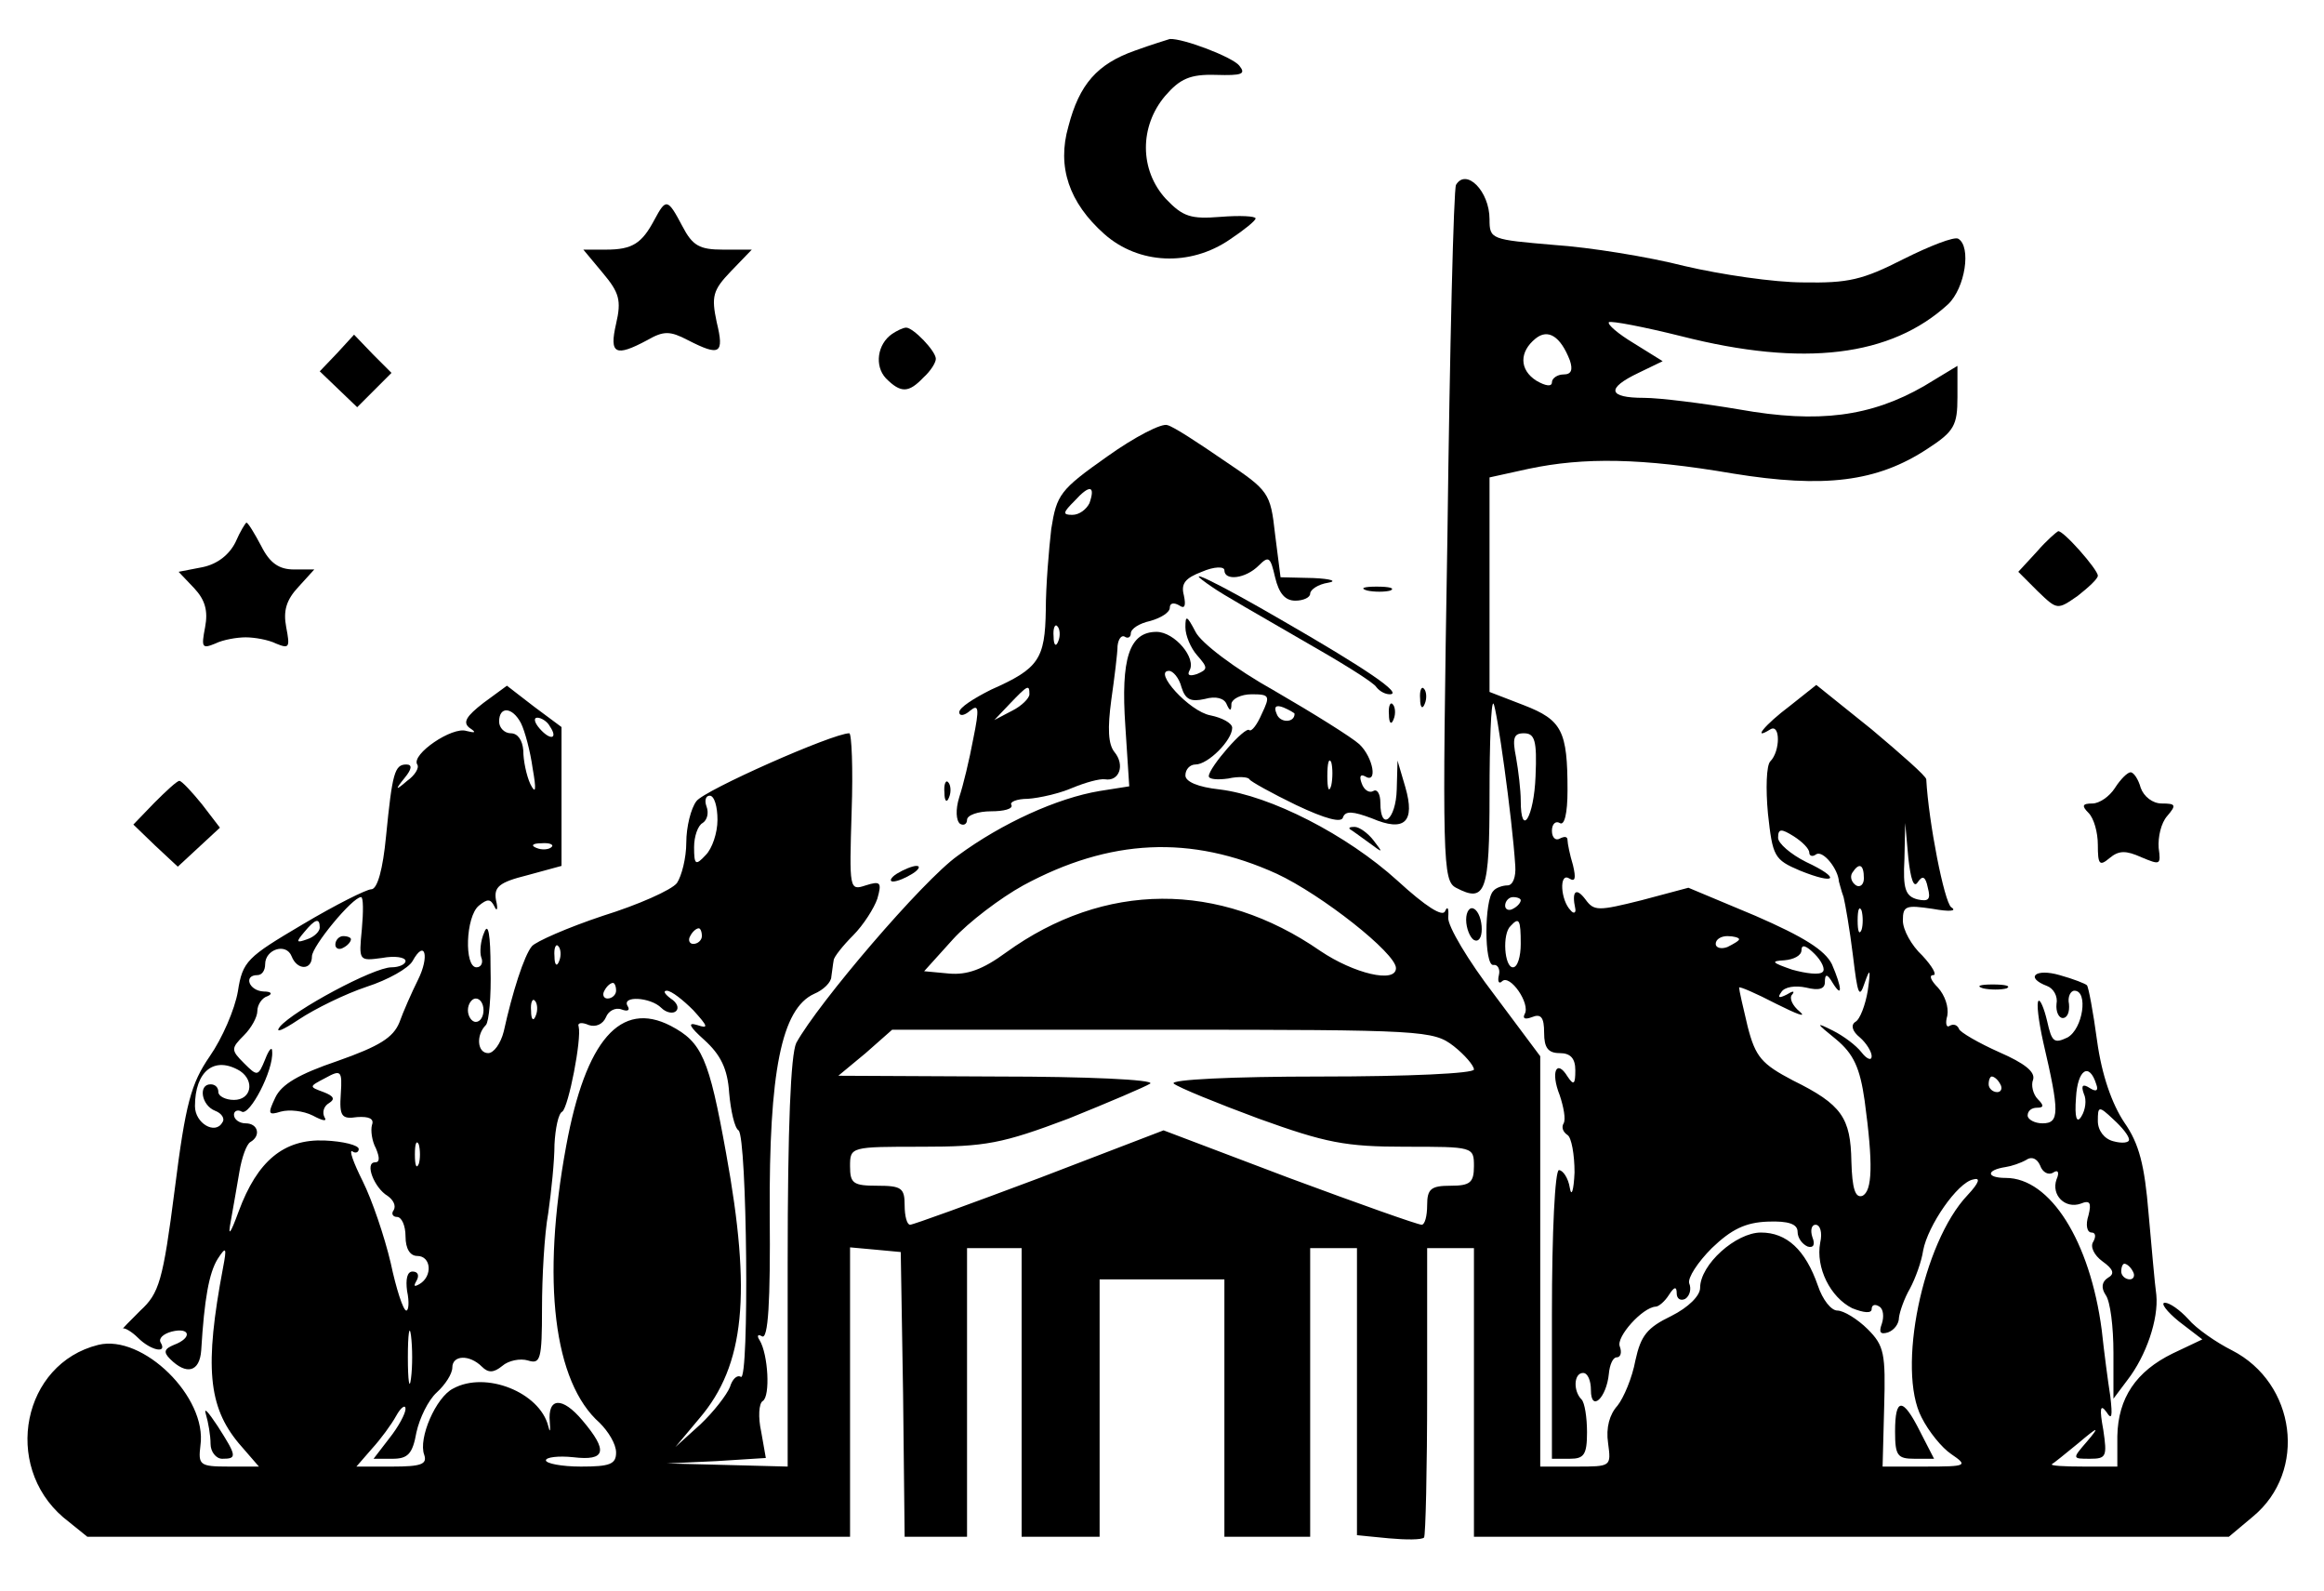 <?xml version="1.0" standalone="no"?>
<!DOCTYPE svg PUBLIC "-//W3C//DTD SVG 20010904//EN"
 "http://www.w3.org/TR/2001/REC-SVG-20010904/DTD/svg10.dtd">
<svg version="1.0" xmlns="http://www.w3.org/2000/svg"
 width="298pt" height="204pt" viewBox="0 0 298 204"
 preserveAspectRatio="xMidYMid meet">

<g transform="translate(0,204) scale(0.1,-0.1)"
fill="#000000" stroke="none">
<path d="M1455 1975 c-48 -17 -71 -43 -85 -97 -15 -52 1 -98 46 -138 44 -39
110 -42 161 -7 18 12 33 24 33 27 0 3 -20 4 -45 2 -38 -3 -48 0 -70 23 -34 37
-34 93 -1 132 19 22 32 28 65 27 34 -1 39 1 30 12 -9 11 -72 35 -89 34 -3 -1
-23 -7 -45 -15z"/>
<path d="M1867 1803 c-3 -5 -8 -207 -11 -450 -7 -419 -6 -442 11 -451 38 -20
43 -6 43 120 0 67 2 119 5 116 4 -4 24 -145 28 -208 1 -14 -3 -25 -10 -25 -6
0 -15 -3 -18 -7 -12 -11 -12 -97 0 -95 5 1 9 -5 7 -13 -2 -8 0 -12 4 -8 10 10
37 -29 29 -42 -3 -6 1 -7 9 -4 12 5 16 0 16 -20 0 -19 5 -26 20 -26 14 0 20
-7 20 -22 0 -18 -2 -20 -10 -8 -14 23 -22 6 -10 -24 5 -15 8 -31 5 -36 -3 -5
-1 -11 5 -15 5 -3 9 -25 9 -48 -1 -23 -4 -32 -6 -20 -2 13 -9 23 -14 23 -5 0
-9 -78 -9 -185 l0 -185 23 0 c18 0 22 5 22 34 0 19 -3 38 -7 42 -11 11 -10 34
2 34 6 0 10 -10 10 -22 0 -29 20 -10 23 21 1 11 5 21 10 21 5 0 7 6 4 14 -5
12 29 50 46 51 4 0 12 7 17 15 7 11 10 11 10 2 0 -7 5 -10 11 -7 6 4 8 13 5
20 -2 7 11 27 29 45 25 24 43 33 72 34 26 1 38 -3 38 -13 0 -8 6 -16 13 -19 7
-2 10 2 6 12 -3 9 -1 16 4 16 6 0 9 -10 6 -23 -6 -32 13 -70 41 -84 15 -6 25
-7 25 -1 0 5 4 7 10 3 5 -3 6 -13 3 -22 -4 -11 -2 -14 8 -11 8 3 14 11 14 19
1 8 7 25 14 37 7 13 15 35 17 49 6 32 44 87 64 91 10 3 8 -4 -7 -20 -58 -61
-91 -224 -59 -285 9 -18 26 -39 38 -47 22 -15 20 -16 -33 -16 l-55 0 2 76 c2
69 0 79 -21 100 -13 13 -31 24 -39 24 -8 0 -19 14 -25 32 -16 46 -40 68 -73
68 -32 0 -78 -41 -78 -71 0 -10 -15 -25 -37 -36 -31 -15 -39 -25 -46 -57 -4
-22 -15 -48 -23 -58 -10 -11 -15 -28 -12 -48 4 -30 4 -30 -41 -30 l-46 0 0
263 0 263 -59 79 c-33 43 -60 88 -59 99 1 12 -1 15 -4 8 -3 -8 -25 6 -61 39
-65 59 -163 109 -228 117 -28 3 -44 10 -44 18 0 8 6 14 13 14 16 0 47 31 47
47 0 6 -13 13 -28 16 -27 5 -74 57 -53 57 5 0 13 -9 16 -21 5 -16 12 -19 30
-15 14 4 25 1 28 -7 4 -9 6 -9 6 1 1 6 12 12 26 12 23 0 24 -2 13 -25 -6 -14
-13 -23 -16 -21 -5 6 -52 -48 -52 -59 0 -4 11 -5 25 -3 13 3 26 2 27 -1 2 -3
29 -18 60 -33 38 -18 58 -23 60 -16 3 9 13 8 37 -1 42 -18 56 -5 43 40 l-10
34 -1 -37 c-1 -39 -21 -55 -21 -17 0 11 -4 18 -9 15 -5 -3 -12 1 -15 10 -3 8
-2 12 4 9 17 -11 11 24 -7 41 -10 9 -58 39 -108 68 -52 29 -95 62 -102 76 -11
21 -13 22 -13 6 0 -11 7 -27 15 -36 14 -16 14 -18 0 -24 -9 -3 -13 -2 -10 4
10 16 -19 50 -42 50 -35 0 -46 -34 -40 -121 l5 -77 -38 -6 c-54 -9 -125 -41
-182 -83 -45 -32 -179 -189 -207 -240 -7 -15 -11 -106 -11 -282 l0 -261 -77 2
-78 2 64 3 63 4 -6 34 c-4 18 -3 36 2 39 10 6 7 60 -4 78 -4 6 -2 8 3 5 8 -5
11 44 10 157 -1 182 15 263 57 282 12 5 22 15 22 22 1 6 2 16 3 21 0 4 12 19
25 32 13 13 27 35 31 47 6 21 4 23 -15 17 -21 -7 -21 -5 -18 94 2 56 0 101 -3
101 -21 0 -186 -73 -196 -87 -7 -9 -13 -33 -13 -53 0 -20 -6 -43 -12 -52 -7
-9 -50 -28 -95 -42 -45 -15 -86 -33 -91 -39 -10 -12 -25 -59 -36 -109 -4 -16
-13 -28 -20 -28 -14 0 -16 23 -3 36 4 4 7 37 6 73 0 43 -3 59 -8 46 -5 -11 -6
-26 -4 -32 3 -7 0 -13 -6 -13 -16 0 -14 65 3 79 11 9 15 9 20 -1 3 -7 5 -4 2
8 -3 17 4 23 40 32 l44 12 0 89 0 89 -35 26 -35 27 -30 -22 c-22 -17 -27 -25
-18 -32 9 -6 8 -7 -4 -4 -18 6 -71 -30 -63 -43 3 -4 -3 -14 -13 -21 -15 -13
-16 -12 -3 4 9 11 10 17 2 17 -15 0 -18 -11 -26 -92 -4 -42 -11 -68 -19 -68
-6 0 -46 -20 -88 -45 -71 -42 -77 -47 -83 -86 -4 -23 -20 -60 -36 -83 -24 -35
-31 -60 -45 -171 -15 -117 -20 -133 -44 -155 -14 -14 -24 -24 -22 -23 2 1 11
-4 19 -12 16 -16 38 -21 29 -6 -3 5 3 11 14 14 24 6 27 -8 3 -17 -12 -5 -14
-9 -5 -18 21 -21 38 -17 40 11 4 66 10 99 21 117 11 17 12 15 7 -11 -24 -127
-19 -178 20 -225 l26 -30 -39 0 c-37 0 -39 2 -36 27 9 62 -74 143 -131 129
-97 -24 -123 -154 -45 -221 l31 -25 489 0 489 0 0 186 0 185 33 -3 32 -3 3
-182 2 -183 40 0 40 0 0 185 0 185 35 0 35 0 0 -185 0 -185 50 0 50 0 0 165 0
165 80 0 80 0 0 -165 0 -165 55 0 55 0 0 185 0 185 30 0 30 0 0 -184 0 -184
41 -4 c22 -2 42 -2 45 1 2 2 4 87 4 188 l0 183 30 0 30 0 0 -185 0 -185 484 0
484 0 31 26 c70 58 55 171 -27 213 -20 10 -46 28 -56 40 -11 12 -24 21 -30 21
-6 0 2 -11 18 -24 l30 -23 -38 -18 c-47 -23 -70 -57 -71 -106 l0 -39 -44 0
c-24 0 -42 1 -40 3 2 1 17 13 34 27 26 22 28 22 11 2 -19 -22 -19 -22 4 -22
21 0 22 3 17 37 -5 27 -4 34 4 23 7 -11 8 -6 5 20 -3 19 -8 57 -11 85 -15 114
-66 195 -123 195 -25 0 -26 10 0 14 7 1 19 5 26 9 7 5 14 2 18 -7 3 -9 11 -13
17 -9 6 4 8 0 4 -9 -7 -20 11 -38 31 -31 12 5 14 1 10 -15 -4 -12 -2 -22 4
-22 5 0 6 -5 2 -12 -4 -6 1 -17 12 -25 14 -10 16 -16 7 -21 -8 -5 -9 -13 -3
-22 6 -8 10 -41 10 -74 l0 -59 18 24 c24 31 40 78 37 109 -2 14 -6 61 -10 105
-5 61 -12 89 -31 116 -16 24 -29 61 -35 105 -5 37 -11 69 -13 71 -2 2 -17 8
-35 13 -31 9 -45 -3 -16 -14 8 -3 14 -13 12 -23 -1 -10 3 -18 8 -18 6 0 9 8 8
18 -2 9 2 17 7 17 18 0 11 -49 -9 -60 -17 -8 -20 -6 -26 21 -4 17 -9 28 -11
26 -3 -2 0 -26 6 -53 21 -90 21 -104 -1 -104 -10 0 -19 5 -19 10 0 6 5 10 12
10 9 0 9 3 1 11 -6 6 -9 18 -6 25 3 10 -11 21 -43 35 -27 12 -51 26 -52 30 -2
5 -7 7 -12 4 -4 -3 -6 3 -3 13 2 11 -3 26 -12 36 -9 9 -12 16 -6 16 5 0 -1 11
-14 25 -14 13 -25 33 -25 45 0 19 4 20 38 15 22 -4 32 -3 24 2 -9 7 -29 109
-32 164 0 4 -32 32 -70 64 l-71 57 -34 -27 c-32 -24 -49 -45 -25 -30 13 8 13
-28 0 -41 -5 -5 -6 -35 -3 -67 6 -55 8 -59 41 -73 47 -19 53 -10 8 11 -20 10
-36 24 -36 31 0 12 4 12 20 2 11 -7 20 -16 20 -21 0 -4 4 -6 9 -2 9 5 28 -19
29 -35 1 -3 3 -12 6 -20 2 -8 8 -42 12 -75 6 -50 8 -56 15 -35 7 20 8 18 4
-10 -3 -18 -10 -37 -16 -40 -6 -4 -4 -12 6 -20 8 -7 15 -18 15 -24 0 -6 -6 -4
-13 5 -7 9 -23 21 -37 28 -22 11 -22 10 4 -11 23 -19 31 -37 37 -79 11 -81 10
-116 -3 -122 -9 -3 -13 9 -14 44 -1 56 -12 73 -75 104 -40 21 -48 30 -58 69
-6 25 -11 47 -11 50 0 2 21 -7 48 -21 26 -13 39 -18 30 -10 -10 8 -14 18 -10
22 4 5 1 5 -7 0 -10 -5 -12 -4 -7 3 4 7 18 9 32 6 16 -4 24 -2 24 7 0 11 3 11
10 -1 13 -21 12 -6 -1 24 -9 18 -36 35 -98 62 l-86 36 -60 -16 c-56 -14 -61
-14 -72 1 -12 16 -18 11 -13 -12 1 -5 -2 -7 -6 -2 -13 13 -15 49 -2 41 8 -5 9
0 5 17 -4 13 -7 28 -7 32 0 5 -4 5 -10 2 -5 -3 -10 1 -10 10 0 9 5 13 10 10 6
-4 10 12 10 42 0 76 -7 90 -56 109 l-44 17 0 138 0 137 50 11 c71 15 145 14
262 -6 117 -19 185 -11 250 32 34 22 38 30 38 66 l0 40 -43 -26 c-68 -39 -135
-48 -236 -30 -47 8 -103 15 -123 15 -46 0 -49 12 -7 32 l31 15 -37 23 c-20 12
-34 24 -32 27 3 2 45 -6 93 -18 157 -40 269 -26 342 41 22 21 30 74 13 84 -5
3 -36 -9 -70 -26 -53 -27 -71 -31 -129 -30 -37 0 -105 10 -152 21 -47 12 -122
24 -167 27 -81 7 -83 7 -83 33 0 36 -30 66 -43 44z m146 -225 c4 -12 2 -18 -8
-18 -8 0 -15 -5 -15 -10 0 -6 -8 -5 -20 2 -22 14 -22 37 -1 54 16 13 32 3 44
-28z m-353 -453 c0 -12 -19 -12 -23 0 -4 9 -1 12 9 8 7 -3 14 -7 14 -8z m-992
-12 c5 -10 12 -36 15 -58 5 -28 4 -34 -3 -20 -5 11 -9 30 -9 43 -1 13 -7 22
-16 22 -8 0 -15 7 -15 15 0 20 17 19 28 -2z m37 -4 c11 -16 1 -19 -13 -3 -7 8
-8 14 -3 14 5 0 13 -5 16 -11z m1264 -64 c-2 -53 -19 -80 -19 -31 0 13 -3 38
-6 55 -5 25 -3 31 10 31 14 0 17 -9 15 -55z m-262 -12 c-3 -10 -5 -4 -5 12 0
17 2 24 5 18 2 -7 2 -21 0 -30z m-787 -44 c0 -17 -7 -37 -15 -45 -13 -14 -15
-13 -15 10 0 14 5 28 11 31 6 4 8 13 5 21 -3 8 -1 14 4 14 6 0 10 -14 10 -31z
m1539 -80 c6 9 10 8 13 -7 4 -15 1 -18 -13 -15 -16 4 -19 14 -17 52 l1 46 4
-45 c3 -27 7 -39 12 -31z m-1752 45 c-3 -3 -12 -4 -19 -1 -8 3 -5 6 6 6 11 1
17 -2 13 -5z m930 -34 c58 -27 153 -102 153 -121 0 -20 -54 -7 -97 22 -130 90
-277 89 -403 -2 -30 -22 -50 -29 -73 -27 l-32 3 37 41 c20 22 61 53 90 69 111
60 215 65 325 15z m753 -6 c0 -8 -5 -12 -10 -9 -6 4 -8 11 -5 16 9 14 15 11
15 -7z m-1926 -65 c-4 -41 -4 -41 26 -37 16 3 30 1 30 -4 0 -4 -8 -8 -18 -8
-23 0 -125 -55 -143 -76 -7 -9 3 -5 24 9 21 14 60 33 87 42 28 9 54 24 59 33
16 29 22 6 7 -24 -8 -16 -19 -41 -24 -55 -8 -19 -25 -30 -79 -49 -50 -17 -72
-30 -80 -47 -10 -21 -9 -23 7 -18 11 3 29 1 41 -5 13 -7 19 -8 15 -2 -3 6 -1
14 6 18 8 5 6 9 -7 14 -19 7 -19 7 2 18 20 11 22 10 20 -20 -2 -29 1 -33 21
-30 15 1 22 -2 19 -10 -2 -7 0 -21 5 -30 5 -12 5 -18 -1 -18 -14 0 -1 -33 16
-43 7 -5 11 -12 8 -18 -4 -5 -1 -9 4 -9 6 0 11 -11 11 -25 0 -16 6 -25 15 -25
18 0 20 -26 3 -36 -7 -4 -8 -3 -4 4 4 7 2 12 -5 12 -7 0 -9 -10 -7 -25 3 -14
2 -25 -1 -25 -4 0 -13 28 -20 61 -8 34 -24 81 -36 105 -12 24 -18 41 -13 38 4
-3 8 -1 8 3 0 5 -20 10 -44 11 -52 2 -86 -26 -110 -91 -11 -30 -14 -33 -10
-12 3 17 8 45 11 63 3 18 9 35 14 38 14 8 10 24 -6 24 -8 0 -15 5 -15 11 0 5
5 7 10 4 10 -6 41 53 39 77 0 7 -4 3 -9 -10 -9 -22 -10 -22 -27 -5 -17 17 -17
19 0 36 9 9 17 23 17 31 0 8 6 17 13 19 7 3 5 6 -5 6 -19 1 -26 21 -8 21 6 0
10 6 10 14 0 19 27 28 34 10 7 -18 26 -18 26 0 0 13 52 76 63 76 3 0 3 -19 1
-41z m1486 37 c0 -3 -4 -8 -10 -11 -5 -3 -10 -1 -10 4 0 6 5 11 10 11 6 0 10
-2 10 -4z m437 -38 c-3 -7 -5 -2 -5 12 0 14 2 19 5 13 2 -7 2 -19 0 -25z
m-1977 3 c0 -5 -7 -12 -16 -15 -14 -5 -15 -4 -4 9 14 17 20 19 20 6z m1540
-21 c0 -16 -4 -30 -10 -30 -11 0 -14 43 -3 53 11 12 13 8 13 -23z m-1050 10
c0 -5 -5 -10 -11 -10 -5 0 -7 5 -4 10 3 6 8 10 11 10 2 0 4 -4 4 -10z m1330
-4 c0 -2 -7 -6 -15 -10 -8 -3 -15 -1 -15 4 0 6 7 10 15 10 8 0 15 -2 15 -4z
m-1513 -28 c-3 -8 -6 -5 -6 6 -1 11 2 17 5 13 3 -3 4 -12 1 -19z m1620 -14
c-4 -4 -21 -2 -39 3 -26 9 -28 11 -10 12 12 1 22 6 22 13 0 8 6 6 17 -5 9 -9
14 -20 10 -23z m-1547 -24 c0 -5 -5 -10 -11 -10 -5 0 -7 5 -4 10 3 6 8 10 11
10 2 0 4 -4 4 -10z m99 -25 c19 -21 20 -24 5 -19 -13 4 -10 -2 9 -19 21 -19
30 -37 32 -68 2 -23 7 -45 12 -48 11 -8 14 -323 3 -316 -5 3 -11 -3 -14 -13
-4 -10 -21 -32 -38 -48 l-32 -29 31 37 c58 68 67 159 34 340 -22 122 -31 142
-71 163 -64 33 -109 -18 -134 -154 -32 -173 -16 -303 43 -355 11 -11 21 -27
21 -38 0 -15 -8 -18 -45 -18 -25 0 -45 4 -45 8 0 4 16 6 35 4 42 -5 45 8 12
47 -26 31 -45 30 -42 -2 1 -12 0 -14 -2 -5 -11 43 -80 71 -122 48 -22 -11 -45
-64 -37 -85 4 -12 -4 -15 -41 -15 l-46 0 20 23 c11 12 25 31 31 42 6 11 12 15
12 9 0 -6 -9 -23 -21 -38 l-20 -26 24 0 c20 0 26 6 31 34 4 18 15 41 26 51 11
10 20 24 20 32 0 16 22 17 38 1 8 -8 15 -8 26 1 8 7 23 10 33 7 16 -5 18 1 18
67 0 39 3 95 8 122 4 28 8 67 8 88 1 20 5 40 10 42 8 6 25 93 21 109 -2 5 4 6
13 2 9 -3 18 1 22 10 3 8 12 13 20 10 8 -3 11 -1 8 4 -9 14 29 12 43 -2 6 -6
15 -8 19 -4 4 4 1 11 -7 16 -8 6 -10 10 -5 10 6 0 21 -12 34 -25z m-269 0 c0
-8 -4 -15 -10 -15 -5 0 -10 7 -10 15 0 8 5 15 10 15 6 0 10 -7 10 -15z m67 -7
c-3 -8 -6 -5 -6 6 -1 11 2 17 5 13 3 -3 4 -12 1 -19z m1177 -39 c14 -11 26
-25 26 -30 0 -5 -83 -9 -197 -9 -114 0 -193 -4 -188 -9 6 -5 55 -25 109 -45
86 -31 111 -36 188 -36 87 0 88 0 88 -25 0 -21 -5 -25 -30 -25 -25 0 -30 -4
-30 -25 0 -14 -3 -25 -7 -25 -5 0 -81 27 -170 60 l-161 61 -159 -61 c-88 -33
-162 -60 -166 -60 -4 0 -7 11 -7 25 0 22 -4 25 -35 25 -31 0 -35 3 -35 25 0
25 1 25 92 25 82 0 103 4 188 36 52 21 99 41 105 45 5 5 -82 9 -195 9 l-205 1
35 29 34 30 347 0 c335 0 347 -1 373 -21z m-1556 -32 c19 -13 14 -37 -8 -37
-11 0 -20 5 -20 10 0 6 -4 10 -10 10 -16 0 -12 -27 6 -34 8 -3 13 -10 9 -15
-9 -16 -35 -1 -35 21 0 45 25 65 58 45z m2380 -17 c3 -8 0 -10 -8 -5 -9 6 -12
4 -8 -7 4 -8 2 -21 -3 -29 -6 -10 -9 -2 -7 24 2 36 17 46 26 17z m-123 0 c3
-5 1 -10 -4 -10 -6 0 -11 5 -11 10 0 6 2 10 4 10 3 0 8 -4 11 -10z m165 -71
c0 -4 -9 -5 -20 -2 -12 3 -20 14 -20 26 0 19 1 20 20 2 11 -10 20 -21 20 -26z
m-2193 -31 c-3 -7 -5 -2 -5 12 0 14 2 19 5 13 2 -7 2 -19 0 -25z m2198 -138
c3 -5 1 -10 -4 -10 -6 0 -11 5 -11 10 0 6 2 10 4 10 3 0 8 -4 11 -10z m-2208
-137 c-2 -16 -4 -3 -4 27 0 30 2 43 4 28 2 -16 2 -40 0 -55z"/>
<path d="M430 829 c0 -5 5 -7 10 -4 6 3 10 8 10 11 0 2 -4 4 -10 4 -5 0 -10
-5 -10 -11z"/>
<path d="M839 1758 c-16 -30 -28 -38 -62 -38 l-29 0 25 -30 c21 -25 24 -35 17
-65 -9 -39 -1 -43 40 -21 21 12 29 12 52 0 41 -21 47 -18 37 23 -7 33 -5 41
18 65 l27 28 -37 0 c-30 0 -39 5 -52 30 -19 36 -21 36 -36 8z"/>
<path d="M1144 1612 c-19 -13 -23 -41 -8 -57 19 -19 29 -19 48 1 9 8 16 19 16
24 0 10 -29 40 -38 40 -4 0 -12 -4 -18 -8z"/>
<path d="M432 1587 l-22 -23 24 -23 24 -23 22 22 22 22 -24 24 -24 25 -22 -24z"/>
<path d="M1420 1455 c-61 -43 -65 -49 -72 -93 -3 -26 -7 -73 -7 -104 -1 -63
-9 -75 -70 -102 -22 -11 -41 -23 -41 -29 0 -5 6 -5 14 2 11 9 12 3 4 -36 -5
-27 -13 -60 -18 -75 -5 -16 -4 -30 1 -34 5 -3 9 0 9 5 0 6 14 11 31 11 16 0
28 3 26 8 -3 4 7 8 21 8 15 1 41 7 57 14 17 7 35 12 42 11 18 -3 26 18 12 35
-8 10 -9 30 -4 67 4 28 8 60 8 69 1 9 5 14 9 12 4 -3 8 -1 8 4 0 6 11 13 25
16 14 4 25 11 25 17 0 6 5 7 12 3 7 -5 9 -1 6 13 -4 15 2 22 23 30 16 7 29 7
29 2 0 -14 27 -11 44 6 13 13 15 11 21 -15 5 -21 13 -30 26 -30 10 0 19 4 19
9 0 5 10 12 23 14 12 2 4 5 -19 6 l-42 1 -7 55 c-6 54 -8 56 -66 95 -32 22
-64 43 -72 45 -7 3 -42 -15 -77 -40z m-23 -60 c-4 -8 -13 -15 -22 -15 -13 0
-12 3 3 18 19 21 27 20 19 -3z m-40 -177 c-3 -8 -6 -5 -6 6 -1 11 2 17 5 13 3
-3 4 -12 1 -19z m-37 -68 c0 -5 -10 -15 -22 -21 l-23 -12 20 21 c23 24 25 25
25 12z"/>
<path d="M302 1345 c-8 -16 -23 -28 -42 -32 l-31 -6 20 -21 c14 -15 18 -29 14
-50 -5 -26 -4 -28 13 -21 10 5 28 8 39 8 11 0 29 -3 39 -8 17 -7 18 -5 13 21
-4 21 0 35 16 52 l20 22 -26 0 c-19 0 -31 8 -42 30 -9 17 -17 30 -19 30 -1 0
-8 -11 -14 -25z"/>
<path d="M2612 1333 l-24 -26 25 -25 c25 -24 25 -24 51 -6 14 11 26 22 26 26
0 8 -45 59 -51 57 -2 -1 -15 -12 -27 -26z"/>
<path d="M1555 1287 c11 -8 62 -37 112 -66 51 -29 95 -56 98 -62 4 -5 11 -9
17 -9 18 0 -31 33 -135 93 -91 53 -138 75 -92 44z"/>
<path d="M1753 1283 c9 -2 23 -2 30 0 6 3 -1 5 -18 5 -16 0 -22 -2 -12 -5z"/>
<path d="M1821 1144 c0 -11 3 -14 6 -6 3 7 2 16 -1 19 -3 4 -6 -2 -5 -13z"/>
<path d="M1781 1124 c0 -11 3 -14 6 -6 3 7 2 16 -1 19 -3 4 -6 -2 -5 -13z"/>
<path d="M2712 1030 c-7 -11 -20 -20 -29 -20 -13 0 -14 -3 -5 -12 7 -7 12 -25
12 -41 0 -25 2 -28 15 -17 12 10 21 10 41 1 24 -10 25 -10 22 12 -1 14 3 32
11 41 12 14 11 16 -7 16 -12 0 -23 9 -27 20 -3 11 -9 20 -13 20 -4 0 -13 -9
-20 -20z"/>
<path d="M198 1011 l-27 -28 28 -27 29 -27 27 25 27 25 -23 30 c-13 16 -26 30
-29 30 -3 0 -17 -13 -32 -28z"/>
<path d="M1211 1024 c0 -11 3 -14 6 -6 3 7 2 16 -1 19 -3 4 -6 -2 -5 -13z"/>
<path d="M1731 977 c2 -1 13 -9 24 -17 19 -14 19 -14 6 3 -7 9 -18 17 -24 17
-6 0 -8 -1 -6 -3z"/>
<path d="M1150 920 c-8 -5 -10 -10 -5 -10 6 0 17 5 25 10 8 5 11 10 5 10 -5 0
-17 -5 -25 -10z"/>
<path d="M1880 861 c0 -11 5 -23 10 -26 6 -3 10 3 10 14 0 11 -4 23 -10 26 -5
3 -10 -3 -10 -14z"/>
<path d="M2543 773 c9 -2 23 -2 30 0 6 3 -1 5 -18 5 -16 0 -22 -2 -12 -5z"/>
<path d="M264 227 c3 -10 6 -27 6 -38 0 -10 7 -19 15 -19 19 0 19 3 -6 42 -12
18 -18 25 -15 15z"/>
<path d="M2430 205 c0 -31 3 -35 25 -35 l25 0 -18 35 c-22 44 -32 44 -32 0z"/>
</g>
</svg>
